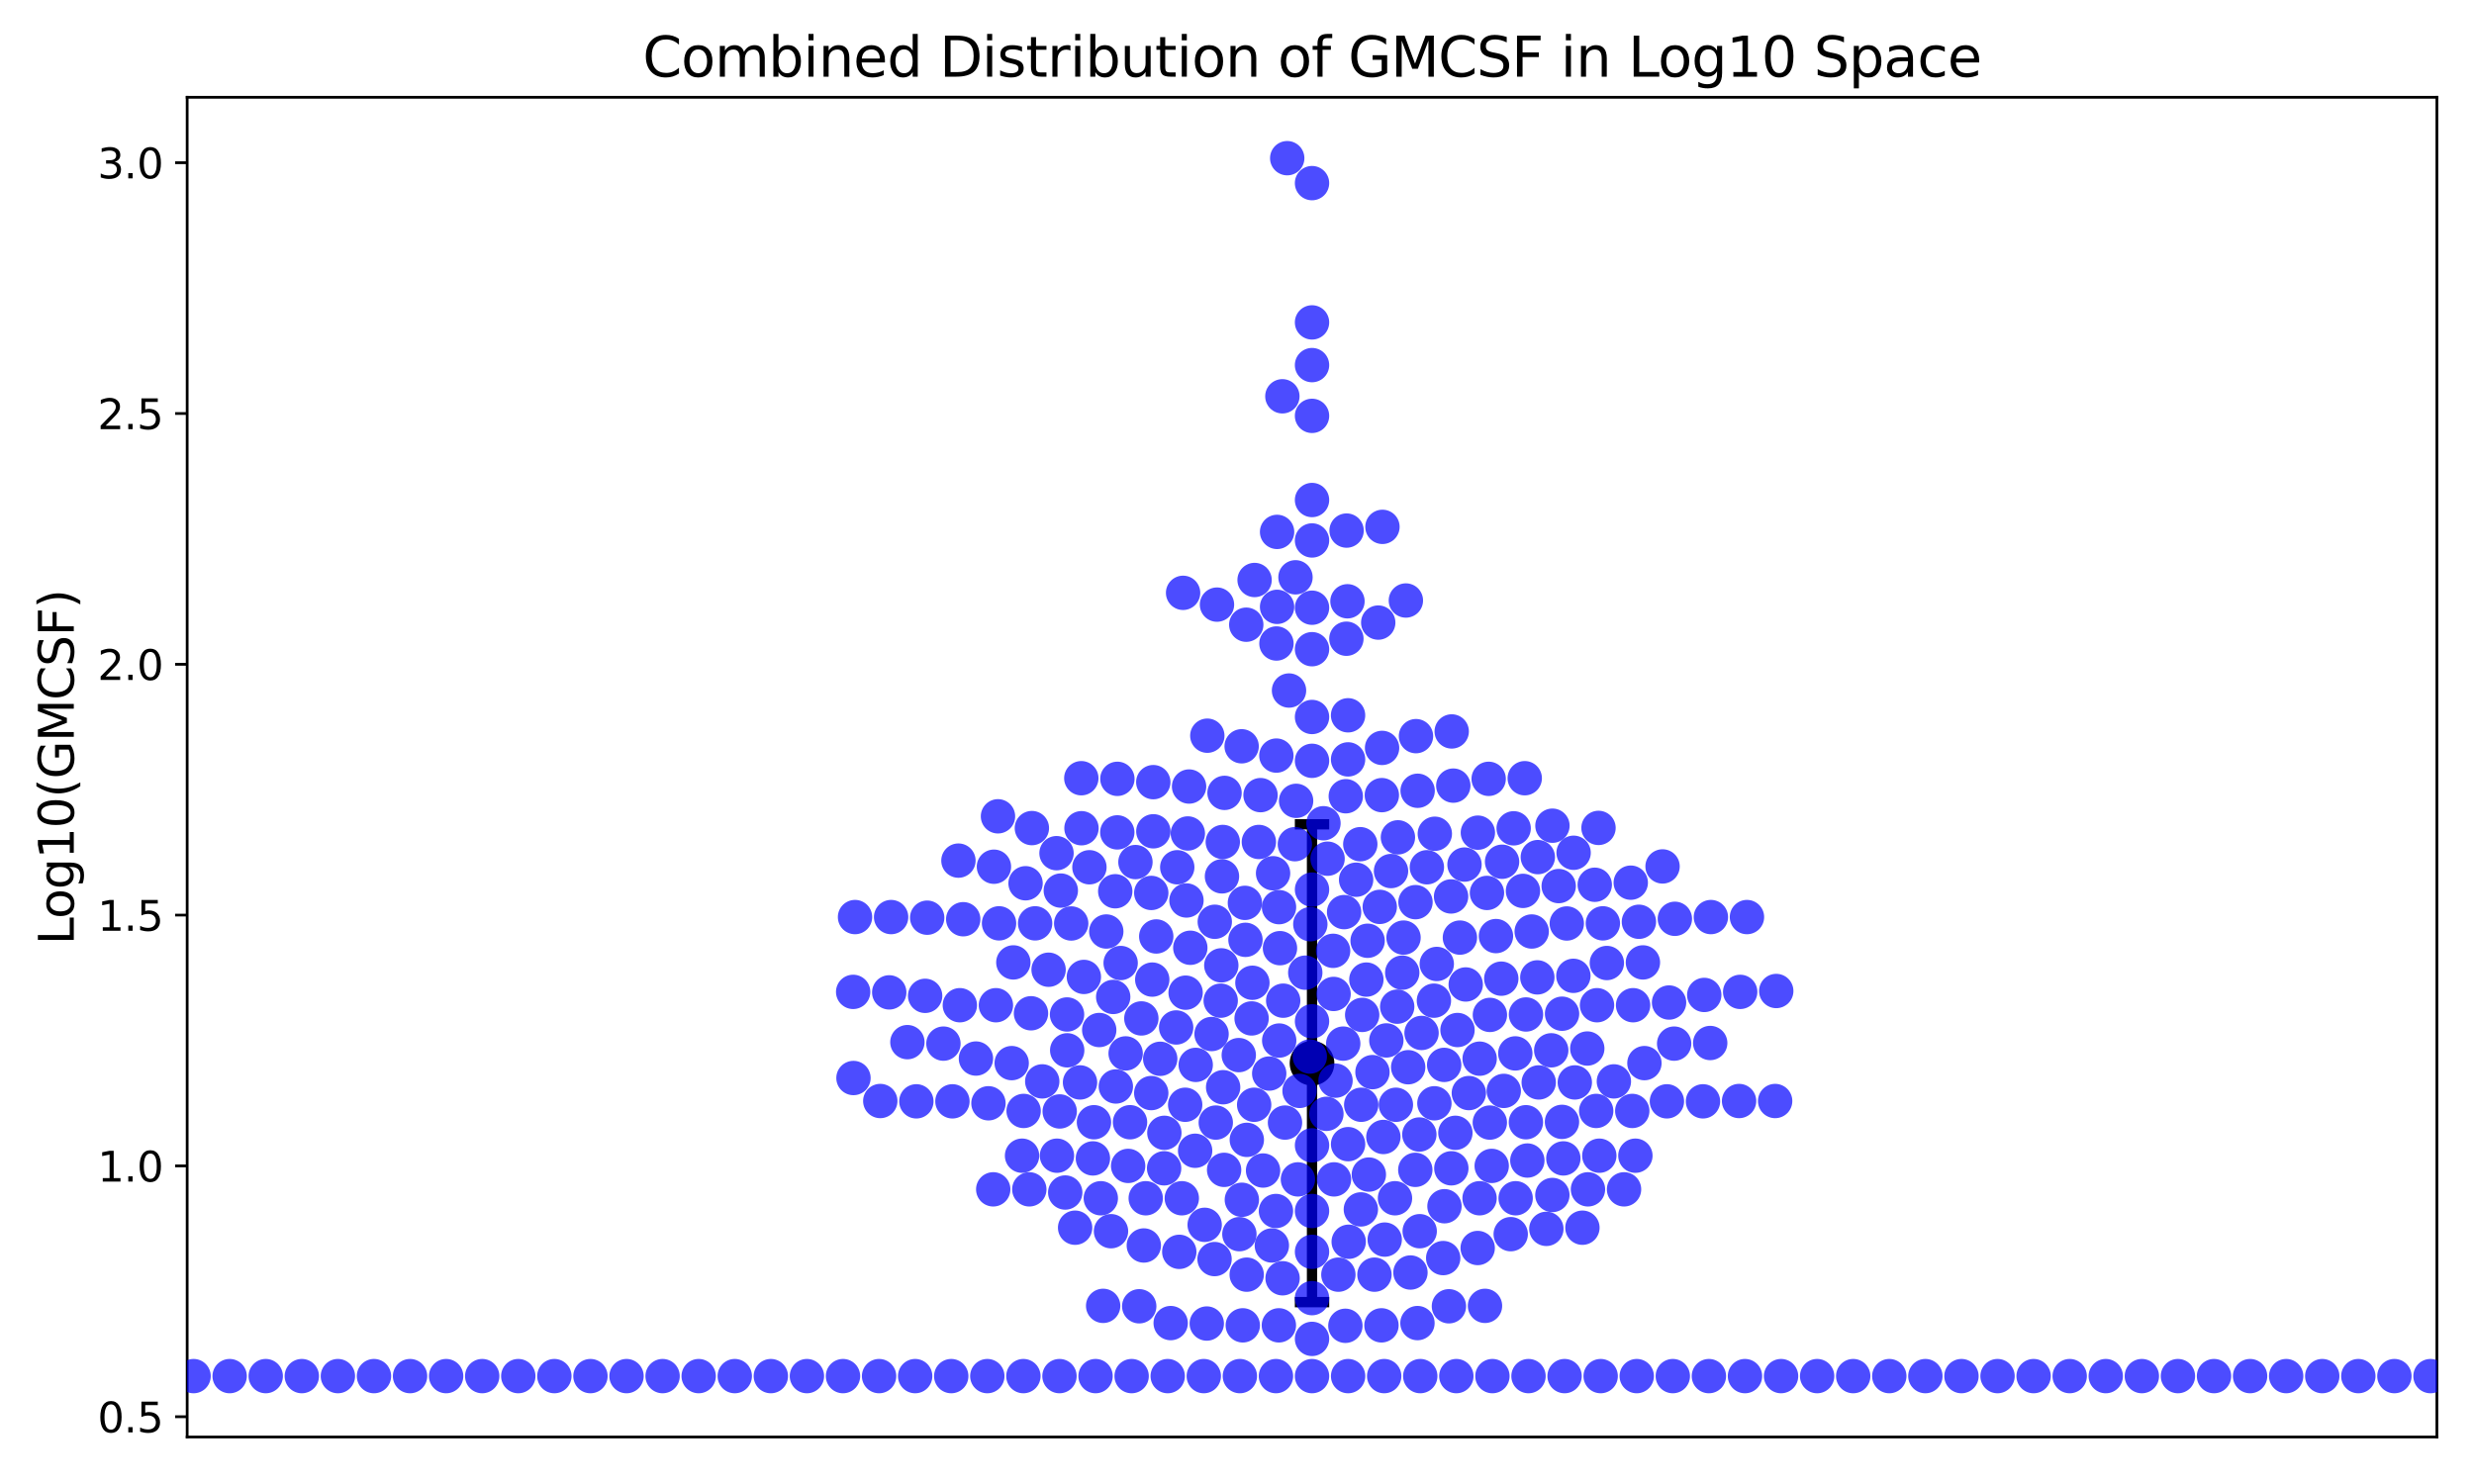 <?xml version="1.0" encoding="utf-8" standalone="no"?>
<!DOCTYPE svg PUBLIC "-//W3C//DTD SVG 1.1//EN"
  "http://www.w3.org/Graphics/SVG/1.1/DTD/svg11.dtd">
<svg xmlns:xlink="http://www.w3.org/1999/xlink" width="720pt" height="432pt" viewBox="0 0 720 432" xmlns="http://www.w3.org/2000/svg" version="1.1">
 <defs>
  <style type="text/css">*{stroke-linejoin: round; stroke-linecap: butt}</style>
 </defs>
 <g id="figure_1">
  <g id="patch_1">
   <path d="M 0 432 
L 720 432 
L 720 0 
L 0 0 
z
" style="fill: #ffffff"/>
  </g>
  <g id="axes_1">
   <g id="patch_2">
    <path d="M 54.47 418.321 
L 709.2 418.321 
L 709.2 28.32 
L 54.47 28.32 
z
" style="fill: #ffffff"/>
   </g>
   <g id="matplotlib.axis_1"/>
   <g id="matplotlib.axis_2">
    <g id="ytick_1">
     <g id="line2d_1">
      <defs>
       <path id="mbbafd72989" d="M 0 0 
L -3.5 0 
" style="stroke: #000000; stroke-width: 0.8"/>
      </defs>
      <g>
       <use xlink:href="#mbbafd72989" x="54.47" y="412.411" style="stroke: #000000; stroke-width: 0.8"/>
      </g>
     </g>
     <g id="text_1">
      <!-- 0.5 -->
      <g transform="translate(28.386 416.97) scale(0.12 -0.12)">
       <defs>
        <path id="DejaVuSans-30" d="M 2034 4250 
Q 1547 4250 1301 3770 
Q 1056 3291 1056 2328 
Q 1056 1369 1301 889 
Q 1547 409 2034 409 
Q 2525 409 2770 889 
Q 3016 1369 3016 2328 
Q 3016 3291 2770 3770 
Q 2525 4250 2034 4250 
z
M 2034 4750 
Q 2819 4750 3233 4129 
Q 3647 3509 3647 2328 
Q 3647 1150 3233 529 
Q 2819 -91 2034 -91 
Q 1250 -91 836 529 
Q 422 1150 422 2328 
Q 422 3509 836 4129 
Q 1250 4750 2034 4750 
z
" transform="scale(0.016)"/>
        <path id="DejaVuSans-2e" d="M 684 794 
L 1344 794 
L 1344 0 
L 684 0 
L 684 794 
z
" transform="scale(0.016)"/>
        <path id="DejaVuSans-35" d="M 691 4666 
L 3169 4666 
L 3169 4134 
L 1269 4134 
L 1269 2991 
Q 1406 3038 1543 3061 
Q 1681 3084 1819 3084 
Q 2600 3084 3056 2656 
Q 3513 2228 3513 1497 
Q 3513 744 3044 326 
Q 2575 -91 1722 -91 
Q 1428 -91 1123 -41 
Q 819 9 494 109 
L 494 744 
Q 775 591 1075 516 
Q 1375 441 1709 441 
Q 2250 441 2565 725 
Q 2881 1009 2881 1497 
Q 2881 1984 2565 2268 
Q 2250 2553 1709 2553 
Q 1456 2553 1204 2497 
Q 953 2441 691 2322 
L 691 4666 
z
" transform="scale(0.016)"/>
       </defs>
       <use xlink:href="#DejaVuSans-30"/>
       <use xlink:href="#DejaVuSans-2e" x="63.623"/>
       <use xlink:href="#DejaVuSans-35" x="95.41"/>
      </g>
     </g>
    </g>
    <g id="ytick_2">
     <g id="line2d_2">
      <g>
       <use xlink:href="#mbbafd72989" x="54.47" y="339.402" style="stroke: #000000; stroke-width: 0.8"/>
      </g>
     </g>
     <g id="text_2">
      <!-- 1.0 -->
      <g transform="translate(28.386 343.961) scale(0.12 -0.12)">
       <defs>
        <path id="DejaVuSans-31" d="M 794 531 
L 1825 531 
L 1825 4091 
L 703 3866 
L 703 4441 
L 1819 4666 
L 2450 4666 
L 2450 531 
L 3481 531 
L 3481 0 
L 794 0 
L 794 531 
z
" transform="scale(0.016)"/>
       </defs>
       <use xlink:href="#DejaVuSans-31"/>
       <use xlink:href="#DejaVuSans-2e" x="63.623"/>
       <use xlink:href="#DejaVuSans-30" x="95.41"/>
      </g>
     </g>
    </g>
    <g id="ytick_3">
     <g id="line2d_3">
      <g>
       <use xlink:href="#mbbafd72989" x="54.47" y="266.392" style="stroke: #000000; stroke-width: 0.8"/>
      </g>
     </g>
     <g id="text_3">
      <!-- 1.5 -->
      <g transform="translate(28.386 270.952) scale(0.12 -0.12)">
       <use xlink:href="#DejaVuSans-31"/>
       <use xlink:href="#DejaVuSans-2e" x="63.623"/>
       <use xlink:href="#DejaVuSans-35" x="95.41"/>
      </g>
     </g>
    </g>
    <g id="ytick_4">
     <g id="line2d_4">
      <g>
       <use xlink:href="#mbbafd72989" x="54.47" y="193.383" style="stroke: #000000; stroke-width: 0.8"/>
      </g>
     </g>
     <g id="text_4">
      <!-- 2.0 -->
      <g transform="translate(28.386 197.942) scale(0.12 -0.12)">
       <defs>
        <path id="DejaVuSans-32" d="M 1228 531 
L 3431 531 
L 3431 0 
L 469 0 
L 469 531 
Q 828 903 1448 1529 
Q 2069 2156 2228 2338 
Q 2531 2678 2651 2914 
Q 2772 3150 2772 3378 
Q 2772 3750 2511 3984 
Q 2250 4219 1831 4219 
Q 1534 4219 1204 4116 
Q 875 4013 500 3803 
L 500 4441 
Q 881 4594 1212 4672 
Q 1544 4750 1819 4750 
Q 2544 4750 2975 4387 
Q 3406 4025 3406 3419 
Q 3406 3131 3298 2873 
Q 3191 2616 2906 2266 
Q 2828 2175 2409 1742 
Q 1991 1309 1228 531 
z
" transform="scale(0.016)"/>
       </defs>
       <use xlink:href="#DejaVuSans-32"/>
       <use xlink:href="#DejaVuSans-2e" x="63.623"/>
       <use xlink:href="#DejaVuSans-30" x="95.41"/>
      </g>
     </g>
    </g>
    <g id="ytick_5">
     <g id="line2d_5">
      <g>
       <use xlink:href="#mbbafd72989" x="54.47" y="120.374" style="stroke: #000000; stroke-width: 0.8"/>
      </g>
     </g>
     <g id="text_5">
      <!-- 2.5 -->
      <g transform="translate(28.386 124.933) scale(0.12 -0.12)">
       <use xlink:href="#DejaVuSans-32"/>
       <use xlink:href="#DejaVuSans-2e" x="63.623"/>
       <use xlink:href="#DejaVuSans-35" x="95.41"/>
      </g>
     </g>
    </g>
    <g id="ytick_6">
     <g id="line2d_6">
      <g>
       <use xlink:href="#mbbafd72989" x="54.47" y="47.365" style="stroke: #000000; stroke-width: 0.8"/>
      </g>
     </g>
     <g id="text_6">
      <!-- 3.0 -->
      <g transform="translate(28.386 51.924) scale(0.12 -0.12)">
       <defs>
        <path id="DejaVuSans-33" d="M 2597 2516 
Q 3050 2419 3304 2112 
Q 3559 1806 3559 1356 
Q 3559 666 3084 287 
Q 2609 -91 1734 -91 
Q 1441 -91 1130 -33 
Q 819 25 488 141 
L 488 750 
Q 750 597 1062 519 
Q 1375 441 1716 441 
Q 2309 441 2620 675 
Q 2931 909 2931 1356 
Q 2931 1769 2642 2001 
Q 2353 2234 1838 2234 
L 1294 2234 
L 1294 2753 
L 1863 2753 
Q 2328 2753 2575 2939 
Q 2822 3125 2822 3475 
Q 2822 3834 2567 4026 
Q 2313 4219 1838 4219 
Q 1578 4219 1281 4162 
Q 984 4106 628 3988 
L 628 4550 
Q 988 4650 1302 4700 
Q 1616 4750 1894 4750 
Q 2613 4750 3031 4423 
Q 3450 4097 3450 3541 
Q 3450 3153 3228 2886 
Q 3006 2619 2597 2516 
z
" transform="scale(0.016)"/>
       </defs>
       <use xlink:href="#DejaVuSans-33"/>
       <use xlink:href="#DejaVuSans-2e" x="63.623"/>
       <use xlink:href="#DejaVuSans-30" x="95.41"/>
      </g>
     </g>
    </g>
    <g id="text_7">
     <!-- Log10(GMCSF) -->
     <g transform="translate(21.475 275.017) rotate(-90) scale(0.14 -0.14)">
      <defs>
       <path id="DejaVuSans-4c" d="M 628 4666 
L 1259 4666 
L 1259 531 
L 3531 531 
L 3531 0 
L 628 0 
L 628 4666 
z
" transform="scale(0.016)"/>
       <path id="DejaVuSans-6f" d="M 1959 3097 
Q 1497 3097 1228 2736 
Q 959 2375 959 1747 
Q 959 1119 1226 758 
Q 1494 397 1959 397 
Q 2419 397 2687 759 
Q 2956 1122 2956 1747 
Q 2956 2369 2687 2733 
Q 2419 3097 1959 3097 
z
M 1959 3584 
Q 2709 3584 3137 3096 
Q 3566 2609 3566 1747 
Q 3566 888 3137 398 
Q 2709 -91 1959 -91 
Q 1206 -91 779 398 
Q 353 888 353 1747 
Q 353 2609 779 3096 
Q 1206 3584 1959 3584 
z
" transform="scale(0.016)"/>
       <path id="DejaVuSans-67" d="M 2906 1791 
Q 2906 2416 2648 2759 
Q 2391 3103 1925 3103 
Q 1463 3103 1205 2759 
Q 947 2416 947 1791 
Q 947 1169 1205 825 
Q 1463 481 1925 481 
Q 2391 481 2648 825 
Q 2906 1169 2906 1791 
z
M 3481 434 
Q 3481 -459 3084 -895 
Q 2688 -1331 1869 -1331 
Q 1566 -1331 1297 -1286 
Q 1028 -1241 775 -1147 
L 775 -588 
Q 1028 -725 1275 -790 
Q 1522 -856 1778 -856 
Q 2344 -856 2625 -561 
Q 2906 -266 2906 331 
L 2906 616 
Q 2728 306 2450 153 
Q 2172 0 1784 0 
Q 1141 0 747 490 
Q 353 981 353 1791 
Q 353 2603 747 3093 
Q 1141 3584 1784 3584 
Q 2172 3584 2450 3431 
Q 2728 3278 2906 2969 
L 2906 3500 
L 3481 3500 
L 3481 434 
z
" transform="scale(0.016)"/>
       <path id="DejaVuSans-28" d="M 1984 4856 
Q 1566 4138 1362 3434 
Q 1159 2731 1159 2009 
Q 1159 1288 1364 580 
Q 1569 -128 1984 -844 
L 1484 -844 
Q 1016 -109 783 600 
Q 550 1309 550 2009 
Q 550 2706 781 3412 
Q 1013 4119 1484 4856 
L 1984 4856 
z
" transform="scale(0.016)"/>
       <path id="DejaVuSans-47" d="M 3809 666 
L 3809 1919 
L 2778 1919 
L 2778 2438 
L 4434 2438 
L 4434 434 
Q 4069 175 3628 42 
Q 3188 -91 2688 -91 
Q 1594 -91 976 548 
Q 359 1188 359 2328 
Q 359 3472 976 4111 
Q 1594 4750 2688 4750 
Q 3144 4750 3555 4637 
Q 3966 4525 4313 4306 
L 4313 3634 
Q 3963 3931 3569 4081 
Q 3175 4231 2741 4231 
Q 1884 4231 1454 3753 
Q 1025 3275 1025 2328 
Q 1025 1384 1454 906 
Q 1884 428 2741 428 
Q 3075 428 3337 486 
Q 3600 544 3809 666 
z
" transform="scale(0.016)"/>
       <path id="DejaVuSans-4d" d="M 628 4666 
L 1569 4666 
L 2759 1491 
L 3956 4666 
L 4897 4666 
L 4897 0 
L 4281 0 
L 4281 4097 
L 3078 897 
L 2444 897 
L 1241 4097 
L 1241 0 
L 628 0 
L 628 4666 
z
" transform="scale(0.016)"/>
       <path id="DejaVuSans-43" d="M 4122 4306 
L 4122 3641 
Q 3803 3938 3442 4084 
Q 3081 4231 2675 4231 
Q 1875 4231 1450 3742 
Q 1025 3253 1025 2328 
Q 1025 1406 1450 917 
Q 1875 428 2675 428 
Q 3081 428 3442 575 
Q 3803 722 4122 1019 
L 4122 359 
Q 3791 134 3420 21 
Q 3050 -91 2638 -91 
Q 1578 -91 968 557 
Q 359 1206 359 2328 
Q 359 3453 968 4101 
Q 1578 4750 2638 4750 
Q 3056 4750 3426 4639 
Q 3797 4528 4122 4306 
z
" transform="scale(0.016)"/>
       <path id="DejaVuSans-53" d="M 3425 4513 
L 3425 3897 
Q 3066 4069 2747 4153 
Q 2428 4238 2131 4238 
Q 1616 4238 1336 4038 
Q 1056 3838 1056 3469 
Q 1056 3159 1242 3001 
Q 1428 2844 1947 2747 
L 2328 2669 
Q 3034 2534 3370 2195 
Q 3706 1856 3706 1288 
Q 3706 609 3251 259 
Q 2797 -91 1919 -91 
Q 1588 -91 1214 -16 
Q 841 59 441 206 
L 441 856 
Q 825 641 1194 531 
Q 1563 422 1919 422 
Q 2459 422 2753 634 
Q 3047 847 3047 1241 
Q 3047 1584 2836 1778 
Q 2625 1972 2144 2069 
L 1759 2144 
Q 1053 2284 737 2584 
Q 422 2884 422 3419 
Q 422 4038 858 4394 
Q 1294 4750 2059 4750 
Q 2388 4750 2728 4690 
Q 3069 4631 3425 4513 
z
" transform="scale(0.016)"/>
       <path id="DejaVuSans-46" d="M 628 4666 
L 3309 4666 
L 3309 4134 
L 1259 4134 
L 1259 2759 
L 3109 2759 
L 3109 2228 
L 1259 2228 
L 1259 0 
L 628 0 
L 628 4666 
z
" transform="scale(0.016)"/>
       <path id="DejaVuSans-29" d="M 513 4856 
L 1013 4856 
Q 1481 4119 1714 3412 
Q 1947 2706 1947 2009 
Q 1947 1309 1714 600 
Q 1481 -109 1013 -844 
L 513 -844 
Q 928 -128 1133 580 
Q 1338 1288 1338 2009 
Q 1338 2731 1133 3434 
Q 928 4138 513 4856 
z
" transform="scale(0.016)"/>
      </defs>
      <use xlink:href="#DejaVuSans-4c"/>
      <use xlink:href="#DejaVuSans-6f" x="53.963"/>
      <use xlink:href="#DejaVuSans-67" x="115.145"/>
      <use xlink:href="#DejaVuSans-31" x="178.621"/>
      <use xlink:href="#DejaVuSans-30" x="242.244"/>
      <use xlink:href="#DejaVuSans-28" x="305.867"/>
      <use xlink:href="#DejaVuSans-47" x="344.881"/>
      <use xlink:href="#DejaVuSans-4d" x="422.371"/>
      <use xlink:href="#DejaVuSans-43" x="508.65"/>
      <use xlink:href="#DejaVuSans-53" x="578.475"/>
      <use xlink:href="#DejaVuSans-46" x="641.951"/>
      <use xlink:href="#DejaVuSans-29" x="699.471"/>
     </g>
    </g>
   </g>
   <g id="LineCollection_1">
    <path d="M 381.835 379.056 
L 381.835 239.962 
" clip-path="url(#p116fc14a2e)" style="fill: none; stroke: #000000; stroke-width: 3"/>
   </g>
   <g id="line2d_7">
    <defs>
     <path id="m5373633646" d="M 5 0 
L -5 -0 
" style="stroke: #000000; stroke-width: 3"/>
    </defs>
    <g clip-path="url(#p116fc14a2e)">
     <use xlink:href="#m5373633646" x="381.835" y="379.056" style="stroke: #000000; stroke-width: 3"/>
    </g>
   </g>
   <g id="line2d_8">
    <g clip-path="url(#p116fc14a2e)">
     <use xlink:href="#m5373633646" x="381.835" y="239.962" style="stroke: #000000; stroke-width: 3"/>
    </g>
   </g>
   <g id="line2d_9">
    <defs>
     <path id="m98a19c72f2" d="M 0 6 
C 1.591 6 3.117 5.368 4.243 4.243 
C 5.368 3.117 6 1.591 6 0 
C 6 -1.591 5.368 -3.117 4.243 -4.243 
C 3.117 -5.368 1.591 -6 0 -6 
C -1.591 -6 -3.117 -5.368 -4.243 -4.243 
C -5.368 -3.117 -6 -1.591 -6 0 
C -6 1.591 -5.368 3.117 -4.243 4.243 
C -3.117 5.368 -1.591 6 0 6 
z
" style="stroke: #000000"/>
    </defs>
    <g clip-path="url(#p116fc14a2e)">
     <use xlink:href="#m98a19c72f2" x="381.835" y="309.509" style="stroke: #000000"/>
    </g>
   </g>
   <g id="patch_3">
    <path d="M 54.47 418.321 
L 54.47 28.32 
" style="fill: none; stroke: #000000; stroke-width: 0.8; stroke-linejoin: miter; stroke-linecap: square"/>
   </g>
   <g id="patch_4">
    <path d="M 709.2 418.321 
L 709.2 28.32 
" style="fill: none; stroke: #000000; stroke-width: 0.8; stroke-linejoin: miter; stroke-linecap: square"/>
   </g>
   <g id="patch_5">
    <path d="M 54.47 418.321 
L 709.2 418.321 
" style="fill: none; stroke: #000000; stroke-width: 0.8; stroke-linejoin: miter; stroke-linecap: square"/>
   </g>
   <g id="patch_6">
    <path d="M 54.47 28.32 
L 709.2 28.32 
" style="fill: none; stroke: #000000; stroke-width: 0.8; stroke-linejoin: miter; stroke-linecap: square"/>
   </g>
   <g id="PathCollection_1">
    <defs>
     <path id="m24a6bd1f43" d="M 0 5 
C 1.326 5 2.598 4.473 3.536 3.536 
C 4.473 2.598 5 1.326 5 0 
C 5 -1.326 4.473 -2.598 3.536 -3.536 
C 2.598 -4.473 1.326 -5 0 -5 
C -1.326 -5 -2.598 -4.473 -3.536 -3.536 
C -4.473 -2.598 -5 -1.326 -5 0 
C -5 1.326 -4.473 2.598 -3.536 3.536 
C -2.598 4.473 -1.326 5 0 5 
z
"/>
    </defs>
    <g clip-path="url(#p116fc14a2e)">
     <use xlink:href="#m24a6bd1f43" x="400.002" y="371.06" style="fill: #0000ff; fill-opacity: 0.7"/>
     <use xlink:href="#m24a6bd1f43" x="330.443" y="250.953" style="fill: #0000ff; fill-opacity: 0.7"/>
     <use xlink:href="#m24a6bd1f43" x="351.361" y="214.163" style="fill: #0000ff; fill-opacity: 0.7"/>
     <use xlink:href="#m24a6bd1f43" x="3.835" y="400.594" style="fill: #0000ff; fill-opacity: 0.7"/>
     <use xlink:href="#m24a6bd1f43" x="337.654" y="308.224" style="fill: #0000ff; fill-opacity: 0.7"/>
     <use xlink:href="#m24a6bd1f43" x="728.335" y="400.594" style="fill: #0000ff; fill-opacity: 0.7"/>
     <use xlink:href="#m24a6bd1f43" x="45.835" y="400.594" style="fill: #0000ff; fill-opacity: 0.7"/>
     <use xlink:href="#m24a6bd1f43" x="14.335" y="400.594" style="fill: #0000ff; fill-opacity: 0.7"/>
     <use xlink:href="#m24a6bd1f43" x="453.624" y="257.943" style="fill: #0000ff; fill-opacity: 0.7"/>
     <use xlink:href="#m24a6bd1f43" x="389.502" y="371.06" style="fill: #0000ff; fill-opacity: 0.7"/>
     <use xlink:href="#m24a6bd1f43" x="388.671" y="314.583" style="fill: #0000ff; fill-opacity: 0.7"/>
     <use xlink:href="#m24a6bd1f43" x="391.542" y="385.946" style="fill: #0000ff; fill-opacity: 0.7"/>
     <use xlink:href="#m24a6bd1f43" x="56.335" y="400.594" style="fill: #0000ff; fill-opacity: 0.7"/>
     <use xlink:href="#m24a6bd1f43" x="422.301" y="260.962" style="fill: #0000ff; fill-opacity: 0.7"/>
     <use xlink:href="#m24a6bd1f43" x="396.149" y="321.604" style="fill: #0000ff; fill-opacity: 0.7"/>
     <use xlink:href="#m24a6bd1f43" x="686.335" y="400.594" style="fill: #0000ff; fill-opacity: 0.7"/>
     <use xlink:href="#m24a6bd1f43" x="77.335" y="400.594" style="fill: #0000ff; fill-opacity: 0.7"/>
     <use xlink:href="#m24a6bd1f43" x="675.835" y="400.594" style="fill: #0000ff; fill-opacity: 0.7"/>
     <use xlink:href="#m24a6bd1f43" x="289.263" y="252.304" style="fill: #0000ff; fill-opacity: 0.7"/>
     <use xlink:href="#m24a6bd1f43" x="377.022" y="168.057" style="fill: #0000ff; fill-opacity: 0.7"/>
     <use xlink:href="#m24a6bd1f43" x="66.835" y="400.594" style="fill: #0000ff; fill-opacity: 0.7"/>
     <use xlink:href="#m24a6bd1f43" x="323.333" y="358.41" style="fill: #0000ff; fill-opacity: 0.7"/>
     <use xlink:href="#m24a6bd1f43" x="444.497" y="337.836" style="fill: #0000ff; fill-opacity: 0.7"/>
     <use xlink:href="#m24a6bd1f43" x="418.138" y="280.614" style="fill: #0000ff; fill-opacity: 0.7"/>
     <use xlink:href="#m24a6bd1f43" x="364.992" y="321.604" style="fill: #0000ff; fill-opacity: 0.7"/>
     <use xlink:href="#m24a6bd1f43" x="381.835" y="176.907" style="fill: #0000ff; fill-opacity: 0.7"/>
     <use xlink:href="#m24a6bd1f43" x="665.335" y="400.594" style="fill: #0000ff; fill-opacity: 0.7"/>
     <use xlink:href="#m24a6bd1f43" x="644.335" y="400.594" style="fill: #0000ff; fill-opacity: 0.7"/>
     <use xlink:href="#m24a6bd1f43" x="362.824" y="371.06" style="fill: #0000ff; fill-opacity: 0.7"/>
     <use xlink:href="#m24a6bd1f43" x="485.74" y="291.84" style="fill: #0000ff; fill-opacity: 0.7"/>
     <use xlink:href="#m24a6bd1f43" x="307.474" y="248.366" style="fill: #0000ff; fill-opacity: 0.7"/>
     <use xlink:href="#m24a6bd1f43" x="487.428" y="267.47" style="fill: #0000ff; fill-opacity: 0.7"/>
     <use xlink:href="#m24a6bd1f43" x="461.938" y="305.232" style="fill: #0000ff; fill-opacity: 0.7"/>
     <use xlink:href="#m24a6bd1f43" x="406.244" y="321.604" style="fill: #0000ff; fill-opacity: 0.7"/>
     <use xlink:href="#m24a6bd1f43" x="413.17" y="358.41" style="fill: #0000ff; fill-opacity: 0.7"/>
     <use xlink:href="#m24a6bd1f43" x="371.666" y="154.839" style="fill: #0000ff; fill-opacity: 0.7"/>
     <use xlink:href="#m24a6bd1f43" x="325.161" y="242.311" style="fill: #0000ff; fill-opacity: 0.7"/>
     <use xlink:href="#m24a6bd1f43" x="344.918" y="321.604" style="fill: #0000ff; fill-opacity: 0.7"/>
     <use xlink:href="#m24a6bd1f43" x="381.835" y="221.477" style="fill: #0000ff; fill-opacity: 0.7"/>
     <use xlink:href="#m24a6bd1f43" x="376.843" y="245.749" style="fill: #0000ff; fill-opacity: 0.7"/>
     <use xlink:href="#m24a6bd1f43" x="433.243" y="226.725" style="fill: #0000ff; fill-opacity: 0.7"/>
     <use xlink:href="#m24a6bd1f43" x="326.139" y="280.338" style="fill: #0000ff; fill-opacity: 0.7"/>
     <use xlink:href="#m24a6bd1f43" x="443.227" y="259.345" style="fill: #0000ff; fill-opacity: 0.7"/>
     <use xlink:href="#m24a6bd1f43" x="395.88" y="245.749" style="fill: #0000ff; fill-opacity: 0.7"/>
     <use xlink:href="#m24a6bd1f43" x="297.903" y="323.401" style="fill: #0000ff; fill-opacity: 0.7"/>
     <use xlink:href="#m24a6bd1f43" x="439.658" y="359.272" style="fill: #0000ff; fill-opacity: 0.7"/>
     <use xlink:href="#m24a6bd1f43" x="360.516" y="307.147" style="fill: #0000ff; fill-opacity: 0.7"/>
     <use xlink:href="#m24a6bd1f43" x="412.519" y="385.158" style="fill: #0000ff; fill-opacity: 0.7"/>
     <use xlink:href="#m24a6bd1f43" x="467.635" y="280.338" style="fill: #0000ff; fill-opacity: 0.7"/>
     <use xlink:href="#m24a6bd1f43" x="633.835" y="400.594" style="fill: #0000ff; fill-opacity: 0.7"/>
     <use xlink:href="#m24a6bd1f43" x="255.835" y="400.594" style="fill: #0000ff; fill-opacity: 0.7"/>
     <use xlink:href="#m24a6bd1f43" x="328.315" y="339.402" style="fill: #0000ff; fill-opacity: 0.7"/>
     <use xlink:href="#m24a6bd1f43" x="266.335" y="400.594" style="fill: #0000ff; fill-opacity: 0.7"/>
     <use xlink:href="#m24a6bd1f43" x="486.835" y="400.594" style="fill: #0000ff; fill-opacity: 0.7"/>
     <use xlink:href="#m24a6bd1f43" x="336.497" y="272.609" style="fill: #0000ff; fill-opacity: 0.7"/>
     <use xlink:href="#m24a6bd1f43" x="381.835" y="145.559" style="fill: #0000ff; fill-opacity: 0.7"/>
     <use xlink:href="#m24a6bd1f43" x="355.964" y="316.498" style="fill: #0000ff; fill-opacity: 0.7"/>
     <use xlink:href="#m24a6bd1f43" x="457.963" y="248.245" style="fill: #0000ff; fill-opacity: 0.7"/>
     <use xlink:href="#m24a6bd1f43" x="465.835" y="400.594" style="fill: #0000ff; fill-opacity: 0.7"/>
     <use xlink:href="#m24a6bd1f43" x="434.126" y="339.402" style="fill: #0000ff; fill-opacity: 0.7"/>
     <use xlink:href="#m24a6bd1f43" x="297.835" y="400.594" style="fill: #0000ff; fill-opacity: 0.7"/>
     <use xlink:href="#m24a6bd1f43" x="340.701" y="385.158" style="fill: #0000ff; fill-opacity: 0.7"/>
     <use xlink:href="#m24a6bd1f43" x="325.187" y="226.725" style="fill: #0000ff; fill-opacity: 0.7"/>
     <use xlink:href="#m24a6bd1f43" x="465.208" y="241.007" style="fill: #0000ff; fill-opacity: 0.7"/>
     <use xlink:href="#m24a6bd1f43" x="447.404" y="284.521" style="fill: #0000ff; fill-opacity: 0.7"/>
     <use xlink:href="#m24a6bd1f43" x="444.835" y="400.594" style="fill: #0000ff; fill-opacity: 0.7"/>
     <use xlink:href="#m24a6bd1f43" x="404.824" y="253.569" style="fill: #0000ff; fill-opacity: 0.7"/>
     <use xlink:href="#m24a6bd1f43" x="381.835" y="377.892" style="fill: #0000ff; fill-opacity: 0.7"/>
     <use xlink:href="#m24a6bd1f43" x="360.695" y="359.272" style="fill: #0000ff; fill-opacity: 0.7"/>
     <use xlink:href="#m24a6bd1f43" x="464.533" y="323.401" style="fill: #0000ff; fill-opacity: 0.7"/>
     <use xlink:href="#m24a6bd1f43" x="402.33" y="153.372" style="fill: #0000ff; fill-opacity: 0.7"/>
     <use xlink:href="#m24a6bd1f43" x="345.045" y="288.971" style="fill: #0000ff; fill-opacity: 0.7"/>
     <use xlink:href="#m24a6bd1f43" x="329.335" y="400.594" style="fill: #0000ff; fill-opacity: 0.7"/>
     <use xlink:href="#m24a6bd1f43" x="381.34" y="269.039" style="fill: #0000ff; fill-opacity: 0.7"/>
     <use xlink:href="#m24a6bd1f43" x="402.597" y="330.981" style="fill: #0000ff; fill-opacity: 0.7"/>
     <use xlink:href="#m24a6bd1f43" x="339.835" y="400.594" style="fill: #0000ff; fill-opacity: 0.7"/>
     <use xlink:href="#m24a6bd1f43" x="413.335" y="400.594" style="fill: #0000ff; fill-opacity: 0.7"/>
     <use xlink:href="#m24a6bd1f43" x="437.143" y="250.859" style="fill: #0000ff; fill-opacity: 0.7"/>
     <use xlink:href="#m24a6bd1f43" x="300.045" y="294.972" style="fill: #0000ff; fill-opacity: 0.7"/>
     <use xlink:href="#m24a6bd1f43" x="451.802" y="240.365" style="fill: #0000ff; fill-opacity: 0.7"/>
     <use xlink:href="#m24a6bd1f43" x="472.639" y="346.224" style="fill: #0000ff; fill-opacity: 0.7"/>
     <use xlink:href="#m24a6bd1f43" x="381.835" y="106.285" style="fill: #0000ff; fill-opacity: 0.7"/>
     <use xlink:href="#m24a6bd1f43" x="402.835" y="400.594" style="fill: #0000ff; fill-opacity: 0.7"/>
     <use xlink:href="#m24a6bd1f43" x="426.208" y="251.68" style="fill: #0000ff; fill-opacity: 0.7"/>
     <use xlink:href="#m24a6bd1f43" x="299.556" y="346.224" style="fill: #0000ff; fill-opacity: 0.7"/>
     <use xlink:href="#m24a6bd1f43" x="269.238" y="289.894" style="fill: #0000ff; fill-opacity: 0.7"/>
     <use xlink:href="#m24a6bd1f43" x="462.139" y="346.224" style="fill: #0000ff; fill-opacity: 0.7"/>
     <use xlink:href="#m24a6bd1f43" x="356.372" y="230.813" style="fill: #0000ff; fill-opacity: 0.7"/>
     <use xlink:href="#m24a6bd1f43" x="360.835" y="400.594" style="fill: #0000ff; fill-opacity: 0.7"/>
     <use xlink:href="#m24a6bd1f43" x="307.601" y="336.428" style="fill: #0000ff; fill-opacity: 0.7"/>
     <use xlink:href="#m24a6bd1f43" x="465.444" y="336.428" style="fill: #0000ff; fill-opacity: 0.7"/>
     <use xlink:href="#m24a6bd1f43" x="371.335" y="400.594" style="fill: #0000ff; fill-opacity: 0.7"/>
     <use xlink:href="#m24a6bd1f43" x="497.335" y="400.594" style="fill: #0000ff; fill-opacity: 0.7"/>
     <use xlink:href="#m24a6bd1f43" x="297.444" y="336.428" style="fill: #0000ff; fill-opacity: 0.7"/>
     <use xlink:href="#m24a6bd1f43" x="372.186" y="385.814" style="fill: #0000ff; fill-opacity: 0.7"/>
     <use xlink:href="#m24a6bd1f43" x="365.118" y="168.84" style="fill: #0000ff; fill-opacity: 0.7"/>
     <use xlink:href="#m24a6bd1f43" x="475.944" y="336.428" style="fill: #0000ff; fill-opacity: 0.7"/>
     <use xlink:href="#m24a6bd1f43" x="391.835" y="185.937" style="fill: #0000ff; fill-opacity: 0.7"/>
     <use xlink:href="#m24a6bd1f43" x="623.335" y="400.594" style="fill: #0000ff; fill-opacity: 0.7"/>
     <use xlink:href="#m24a6bd1f43" x="392.15" y="175.037" style="fill: #0000ff; fill-opacity: 0.7"/>
     <use xlink:href="#m24a6bd1f43" x="140.335" y="400.594" style="fill: #0000ff; fill-opacity: 0.7"/>
     <use xlink:href="#m24a6bd1f43" x="391.658" y="231.793" style="fill: #0000ff; fill-opacity: 0.7"/>
     <use xlink:href="#m24a6bd1f43" x="324.741" y="316.278" style="fill: #0000ff; fill-opacity: 0.7"/>
     <use xlink:href="#m24a6bd1f43" x="361.686" y="385.814" style="fill: #0000ff; fill-opacity: 0.7"/>
     <use xlink:href="#m24a6bd1f43" x="289.056" y="346.224" style="fill: #0000ff; fill-opacity: 0.7"/>
     <use xlink:href="#m24a6bd1f43" x="417.571" y="242.71" style="fill: #0000ff; fill-opacity: 0.7"/>
     <use xlink:href="#m24a6bd1f43" x="381.835" y="258.969" style="fill: #0000ff; fill-opacity: 0.7"/>
     <use xlink:href="#m24a6bd1f43" x="312.888" y="357.392" style="fill: #0000ff; fill-opacity: 0.7"/>
     <use xlink:href="#m24a6bd1f43" x="150.835" y="400.594" style="fill: #0000ff; fill-opacity: 0.7"/>
     <use xlink:href="#m24a6bd1f43" x="345.294" y="262.133" style="fill: #0000ff; fill-opacity: 0.7"/>
     <use xlink:href="#m24a6bd1f43" x="602.335" y="400.594" style="fill: #0000ff; fill-opacity: 0.7"/>
     <use xlink:href="#m24a6bd1f43" x="161.335" y="400.594" style="fill: #0000ff; fill-opacity: 0.7"/>
     <use xlink:href="#m24a6bd1f43" x="264.075" y="303.372" style="fill: #0000ff; fill-opacity: 0.7"/>
     <use xlink:href="#m24a6bd1f43" x="402.041" y="385.814" style="fill: #0000ff; fill-opacity: 0.7"/>
     <use xlink:href="#m24a6bd1f43" x="410.481" y="370.436" style="fill: #0000ff; fill-opacity: 0.7"/>
     <use xlink:href="#m24a6bd1f43" x="460.526" y="357.392" style="fill: #0000ff; fill-opacity: 0.7"/>
     <use xlink:href="#m24a6bd1f43" x="591.835" y="400.594" style="fill: #0000ff; fill-opacity: 0.7"/>
     <use xlink:href="#m24a6bd1f43" x="171.835" y="400.594" style="fill: #0000ff; fill-opacity: 0.7"/>
     <use xlink:href="#m24a6bd1f43" x="403.461" y="302.871" style="fill: #0000ff; fill-opacity: 0.7"/>
     <use xlink:href="#m24a6bd1f43" x="182.335" y="400.594" style="fill: #0000ff; fill-opacity: 0.7"/>
     <use xlink:href="#m24a6bd1f43" x="436.912" y="284.896" style="fill: #0000ff; fill-opacity: 0.7"/>
     <use xlink:href="#m24a6bd1f43" x="398.012" y="273.86" style="fill: #0000ff; fill-opacity: 0.7"/>
     <use xlink:href="#m24a6bd1f43" x="560.335" y="400.594" style="fill: #0000ff; fill-opacity: 0.7"/>
     <use xlink:href="#m24a6bd1f43" x="203.335" y="400.594" style="fill: #0000ff; fill-opacity: 0.7"/>
     <use xlink:href="#m24a6bd1f43" x="422.949" y="228.697" style="fill: #0000ff; fill-opacity: 0.7"/>
     <use xlink:href="#m24a6bd1f43" x="398.373" y="341.924" style="fill: #0000ff; fill-opacity: 0.7"/>
     <use xlink:href="#m24a6bd1f43" x="549.835" y="400.594" style="fill: #0000ff; fill-opacity: 0.7"/>
     <use xlink:href="#m24a6bd1f43" x="213.835" y="400.594" style="fill: #0000ff; fill-opacity: 0.7"/>
     <use xlink:href="#m24a6bd1f43" x="248.385" y="313.816" style="fill: #0000ff; fill-opacity: 0.7"/>
     <use xlink:href="#m24a6bd1f43" x="224.335" y="400.594" style="fill: #0000ff; fill-opacity: 0.7"/>
     <use xlink:href="#m24a6bd1f43" x="765.973" y="392.481" style="fill: #0000ff; fill-opacity: 0.7"/>
     <use xlink:href="#m24a6bd1f43" x="402.988" y="360.853" style="fill: #0000ff; fill-opacity: 0.7"/>
     <use xlink:href="#m24a6bd1f43" x="373.266" y="372.113" style="fill: #0000ff; fill-opacity: 0.7"/>
     <use xlink:href="#m24a6bd1f43" x="528.835" y="400.594" style="fill: #0000ff; fill-opacity: 0.7"/>
     <use xlink:href="#m24a6bd1f43" x="284.024" y="308.147" style="fill: #0000ff; fill-opacity: 0.7"/>
     <use xlink:href="#m24a6bd1f43" x="234.835" y="400.594" style="fill: #0000ff; fill-opacity: 0.7"/>
     <use xlink:href="#m24a6bd1f43" x="475.033" y="323.401" style="fill: #0000ff; fill-opacity: 0.7"/>
     <use xlink:href="#m24a6bd1f43" x="457.894" y="284.069" style="fill: #0000ff; fill-opacity: 0.7"/>
     <use xlink:href="#m24a6bd1f43" x="372.507" y="276.017" style="fill: #0000ff; fill-opacity: 0.7"/>
     <use xlink:href="#m24a6bd1f43" x="274.565" y="303.805" style="fill: #0000ff; fill-opacity: 0.7"/>
     <use xlink:href="#m24a6bd1f43" x="352.599" y="301.01" style="fill: #0000ff; fill-opacity: 0.7"/>
     <use xlink:href="#m24a6bd1f43" x="487.219" y="303.805" style="fill: #0000ff; fill-opacity: 0.7"/>
     <use xlink:href="#m24a6bd1f43" x="518.335" y="400.594" style="fill: #0000ff; fill-opacity: 0.7"/>
     <use xlink:href="#m24a6bd1f43" x="455.978" y="268.831" style="fill: #0000ff; fill-opacity: 0.7"/>
     <use xlink:href="#m24a6bd1f43" x="516.935" y="288.486" style="fill: #0000ff; fill-opacity: 0.7"/>
     <use xlink:href="#m24a6bd1f43" x="539.335" y="400.594" style="fill: #0000ff; fill-opacity: 0.7"/>
     <use xlink:href="#m24a6bd1f43" x="269.834" y="267.144" style="fill: #0000ff; fill-opacity: 0.7"/>
     <use xlink:href="#m24a6bd1f43" x="192.835" y="400.594" style="fill: #0000ff; fill-opacity: 0.7"/>
     <use xlink:href="#m24a6bd1f43" x="570.835" y="400.594" style="fill: #0000ff; fill-opacity: 0.7"/>
     <use xlink:href="#m24a6bd1f43" x="391.169" y="265.522" style="fill: #0000ff; fill-opacity: 0.7"/>
     <use xlink:href="#m24a6bd1f43" x="581.335" y="400.594" style="fill: #0000ff; fill-opacity: 0.7"/>
     <use xlink:href="#m24a6bd1f43" x="392.509" y="361.479" style="fill: #0000ff; fill-opacity: 0.7"/>
     <use xlink:href="#m24a6bd1f43" x="311.748" y="268.831" style="fill: #0000ff; fill-opacity: 0.7"/>
     <use xlink:href="#m24a6bd1f43" x="612.835" y="400.594" style="fill: #0000ff; fill-opacity: 0.7"/>
     <use xlink:href="#m24a6bd1f43" x="390.916" y="303.805" style="fill: #0000ff; fill-opacity: 0.7"/>
     <use xlink:href="#m24a6bd1f43" x="422.379" y="340.103" style="fill: #0000ff; fill-opacity: 0.7"/>
     <use xlink:href="#m24a6bd1f43" x="129.835" y="400.594" style="fill: #0000ff; fill-opacity: 0.7"/>
     <use xlink:href="#m24a6bd1f43" x="507.835" y="400.594" style="fill: #0000ff; fill-opacity: 0.7"/>
     <use xlink:href="#m24a6bd1f43" x="381.835" y="93.854" style="fill: #0000ff; fill-opacity: 0.7"/>
     <use xlink:href="#m24a6bd1f43" x="386.021" y="324.244" style="fill: #0000ff; fill-opacity: 0.7"/>
     <use xlink:href="#m24a6bd1f43" x="381.835" y="208.718" style="fill: #0000ff; fill-opacity: 0.7"/>
     <use xlink:href="#m24a6bd1f43" x="392.335" y="400.594" style="fill: #0000ff; fill-opacity: 0.7"/>
     <use xlink:href="#m24a6bd1f43" x="289.839" y="292.624" style="fill: #0000ff; fill-opacity: 0.7"/>
     <use xlink:href="#m24a6bd1f43" x="440.995" y="306.653" style="fill: #0000ff; fill-opacity: 0.7"/>
     <use xlink:href="#m24a6bd1f43" x="332.884" y="362.566" style="fill: #0000ff; fill-opacity: 0.7"/>
     <use xlink:href="#m24a6bd1f43" x="-1" y="391.459" style="fill: #0000ff; fill-opacity: 0.7"/>
     <use xlink:href="#m24a6bd1f43" x="-1" y="390.013" style="fill: #0000ff; fill-opacity: 0.7"/>
     <use xlink:href="#m24a6bd1f43" x="464.772" y="292.624" style="fill: #0000ff; fill-opacity: 0.7"/>
     <use xlink:href="#m24a6bd1f43" x="391.892" y="154.454" style="fill: #0000ff; fill-opacity: 0.7"/>
     <use xlink:href="#m24a6bd1f43" x="350.335" y="400.594" style="fill: #0000ff; fill-opacity: 0.7"/>
     <use xlink:href="#m24a6bd1f43" x="392.326" y="221.063" style="fill: #0000ff; fill-opacity: 0.7"/>
     <use xlink:href="#m24a6bd1f43" x="346.412" y="275.9" style="fill: #0000ff; fill-opacity: 0.7"/>
     <use xlink:href="#m24a6bd1f43" x="426.562" y="286.583" style="fill: #0000ff; fill-opacity: 0.7"/>
     <use xlink:href="#m24a6bd1f43" x="371.665" y="176.658" style="fill: #0000ff; fill-opacity: 0.7"/>
     <use xlink:href="#m24a6bd1f43" x="430.101" y="242.393" style="fill: #0000ff; fill-opacity: 0.7"/>
     <use xlink:href="#m24a6bd1f43" x="321.958" y="271.166" style="fill: #0000ff; fill-opacity: 0.7"/>
     <use xlink:href="#m24a6bd1f43" x="381.835" y="400.594" style="fill: #0000ff; fill-opacity: 0.7"/>
     <use xlink:href="#m24a6bd1f43" x="411.947" y="262.622" style="fill: #0000ff; fill-opacity: 0.7"/>
     <use xlink:href="#m24a6bd1f43" x="308.335" y="400.594" style="fill: #0000ff; fill-opacity: 0.7"/>
     <use xlink:href="#m24a6bd1f43" x="287.335" y="400.594" style="fill: #0000ff; fill-opacity: 0.7"/>
     <use xlink:href="#m24a6bd1f43" x="476.335" y="400.594" style="fill: #0000ff; fill-opacity: 0.7"/>
     <use xlink:href="#m24a6bd1f43" x="361.35" y="217.246" style="fill: #0000ff; fill-opacity: 0.7"/>
     <use xlink:href="#m24a6bd1f43" x="445.768" y="271.166" style="fill: #0000ff; fill-opacity: 0.7"/>
     <use xlink:href="#m24a6bd1f43" x="279.339" y="292.624" style="fill: #0000ff; fill-opacity: 0.7"/>
     <use xlink:href="#m24a6bd1f43" x="749.335" y="400.594" style="fill: #0000ff; fill-opacity: 0.7"/>
     <use xlink:href="#m24a6bd1f43" x="24.835" y="400.594" style="fill: #0000ff; fill-opacity: 0.7"/>
     <use xlink:href="#m24a6bd1f43" x="344.311" y="172.578" style="fill: #0000ff; fill-opacity: 0.7"/>
     <use xlink:href="#m24a6bd1f43" x="347.815" y="334.993" style="fill: #0000ff; fill-opacity: 0.7"/>
     <use xlink:href="#m24a6bd1f43" x="717.835" y="400.594" style="fill: #0000ff; fill-opacity: 0.7"/>
     <use xlink:href="#m24a6bd1f43" x="355.625" y="255.111" style="fill: #0000ff; fill-opacity: 0.7"/>
     <use xlink:href="#m24a6bd1f43" x="355.433" y="281.017" style="fill: #0000ff; fill-opacity: 0.7"/>
     <use xlink:href="#m24a6bd1f43" x="370.143" y="362.566" style="fill: #0000ff; fill-opacity: 0.7"/>
     <use xlink:href="#m24a6bd1f43" x="377.203" y="233.132" style="fill: #0000ff; fill-opacity: 0.7"/>
     <use xlink:href="#m24a6bd1f43" x="409.816" y="310.676" style="fill: #0000ff; fill-opacity: 0.7"/>
     <use xlink:href="#m24a6bd1f43" x="475.272" y="292.624" style="fill: #0000ff; fill-opacity: 0.7"/>
     <use xlink:href="#m24a6bd1f43" x="327.592" y="306.653" style="fill: #0000ff; fill-opacity: 0.7"/>
     <use xlink:href="#m24a6bd1f43" x="98.335" y="400.594" style="fill: #0000ff; fill-opacity: 0.7"/>
     <use xlink:href="#m24a6bd1f43" x="372.226" y="264.075" style="fill: #0000ff; fill-opacity: 0.7"/>
     <use xlink:href="#m24a6bd1f43" x="300.303" y="241.061" style="fill: #0000ff; fill-opacity: 0.7"/>
     <use xlink:href="#m24a6bd1f43" x="447.547" y="249.508" style="fill: #0000ff; fill-opacity: 0.7"/>
     <use xlink:href="#m24a6bd1f43" x="310.539" y="295.319" style="fill: #0000ff; fill-opacity: 0.7"/>
     <use xlink:href="#m24a6bd1f43" x="377.731" y="343.325" style="fill: #0000ff; fill-opacity: 0.7"/>
     <use xlink:href="#m24a6bd1f43" x="371.48" y="187.328" style="fill: #0000ff; fill-opacity: 0.7"/>
     <use xlink:href="#m24a6bd1f43" x="755.473" y="392.481" style="fill: #0000ff; fill-opacity: 0.7"/>
     <use xlink:href="#m24a6bd1f43" x="497.717" y="303.624" style="fill: #0000ff; fill-opacity: 0.7"/>
     <use xlink:href="#m24a6bd1f43" x="381.835" y="297.312" style="fill: #0000ff; fill-opacity: 0.7"/>
     <use xlink:href="#m24a6bd1f43" x="338.86" y="329.771" style="fill: #0000ff; fill-opacity: 0.7"/>
     <use xlink:href="#m24a6bd1f43" x="343.201" y="364.42" style="fill: #0000ff; fill-opacity: 0.7"/>
     <use xlink:href="#m24a6bd1f43" x="381.835" y="364.42" style="fill: #0000ff; fill-opacity: 0.7"/>
     <use xlink:href="#m24a6bd1f43" x="308.722" y="259.255" style="fill: #0000ff; fill-opacity: 0.7"/>
     <use xlink:href="#m24a6bd1f43" x="412.087" y="214.295" style="fill: #0000ff; fill-opacity: 0.7"/>
     <use xlink:href="#m24a6bd1f43" x="335.045" y="318.2" style="fill: #0000ff; fill-opacity: 0.7"/>
     <use xlink:href="#m24a6bd1f43" x="427.473" y="318.2" style="fill: #0000ff; fill-opacity: 0.7"/>
     <use xlink:href="#m24a6bd1f43" x="-1" y="392.256" style="fill: #0000ff; fill-opacity: 0.7"/>
     <use xlink:href="#m24a6bd1f43" x="-1" y="392.481" style="fill: #0000ff; fill-opacity: 0.7"/>
     <use xlink:href="#m24a6bd1f43" x="776.473" y="392.481" style="fill: #0000ff; fill-opacity: 0.7"/>
     <use xlink:href="#m24a6bd1f43" x="321.046" y="380.143" style="fill: #0000ff; fill-opacity: 0.7"/>
     <use xlink:href="#m24a6bd1f43" x="420.381" y="351.141" style="fill: #0000ff; fill-opacity: 0.7"/>
     <use xlink:href="#m24a6bd1f43" x="364.483" y="286.088" style="fill: #0000ff; fill-opacity: 0.7"/>
     <use xlink:href="#m24a6bd1f43" x="707.335" y="400.594" style="fill: #0000ff; fill-opacity: 0.7"/>
     <use xlink:href="#m24a6bd1f43" x="381.835" y="53.308" style="fill: #0000ff; fill-opacity: 0.7"/>
     <use xlink:href="#m24a6bd1f43" x="430.619" y="308.185" style="fill: #0000ff; fill-opacity: 0.7"/>
     <use xlink:href="#m24a6bd1f43" x="495.981" y="289.633" style="fill: #0000ff; fill-opacity: 0.7"/>
     <use xlink:href="#m24a6bd1f43" x="432.174" y="380.143" style="fill: #0000ff; fill-opacity: 0.7"/>
     <use xlink:href="#m24a6bd1f43" x="474.596" y="256.95" style="fill: #0000ff; fill-opacity: 0.7"/>
     <use xlink:href="#m24a6bd1f43" x="362.694" y="181.853" style="fill: #0000ff; fill-opacity: 0.7"/>
     <use xlink:href="#m24a6bd1f43" x="290.439" y="237.632" style="fill: #0000ff; fill-opacity: 0.7"/>
     <use xlink:href="#m24a6bd1f43" x="444.101" y="295.319" style="fill: #0000ff; fill-opacity: 0.7"/>
     <use xlink:href="#m24a6bd1f43" x="310.011" y="347.149" style="fill: #0000ff; fill-opacity: 0.7"/>
     <use xlink:href="#m24a6bd1f43" x="362.3" y="262.83" style="fill: #0000ff; fill-opacity: 0.7"/>
     <use xlink:href="#m24a6bd1f43" x="406.834" y="243.753" style="fill: #0000ff; fill-opacity: 0.7"/>
     <use xlink:href="#m24a6bd1f43" x="276.835" y="400.594" style="fill: #0000ff; fill-opacity: 0.7"/>
     <use xlink:href="#m24a6bd1f43" x="315.436" y="284.388" style="fill: #0000ff; fill-opacity: 0.7"/>
     <use xlink:href="#m24a6bd1f43" x="423.557" y="329.771" style="fill: #0000ff; fill-opacity: 0.7"/>
     <use xlink:href="#m24a6bd1f43" x="423.835" y="400.594" style="fill: #0000ff; fill-opacity: 0.7"/>
     <use xlink:href="#m24a6bd1f43" x="278.93" y="250.53" style="fill: #0000ff; fill-opacity: 0.7"/>
     <use xlink:href="#m24a6bd1f43" x="388.231" y="343.325" style="fill: #0000ff; fill-opacity: 0.7"/>
     <use xlink:href="#m24a6bd1f43" x="392.329" y="333.07" style="fill: #0000ff; fill-opacity: 0.7"/>
     <use xlink:href="#m24a6bd1f43" x="495.615" y="320.606" style="fill: #0000ff; fill-opacity: 0.7"/>
     <use xlink:href="#m24a6bd1f43" x="332.162" y="296.469" style="fill: #0000ff; fill-opacity: 0.7"/>
     <use xlink:href="#m24a6bd1f43" x="335.335" y="285.165" style="fill: #0000ff; fill-opacity: 0.7"/>
     <use xlink:href="#m24a6bd1f43" x="335.656" y="241.996" style="fill: #0000ff; fill-opacity: 0.7"/>
     <use xlink:href="#m24a6bd1f43" x="454.579" y="326.584" style="fill: #0000ff; fill-opacity: 0.7"/>
     <use xlink:href="#m24a6bd1f43" x="248.836" y="266.962" style="fill: #0000ff; fill-opacity: 0.7"/>
     <use xlink:href="#m24a6bd1f43" x="338.789" y="340.103" style="fill: #0000ff; fill-opacity: 0.7"/>
     <use xlink:href="#m24a6bd1f43" x="397.649" y="285.165" style="fill: #0000ff; fill-opacity: 0.7"/>
     <use xlink:href="#m24a6bd1f43" x="420.292" y="309.994" style="fill: #0000ff; fill-opacity: 0.7"/>
     <use xlink:href="#m24a6bd1f43" x="435.362" y="272.498" style="fill: #0000ff; fill-opacity: 0.7"/>
     <use xlink:href="#m24a6bd1f43" x="374.615" y="46.047" style="fill: #0000ff; fill-opacity: 0.7"/>
     <use xlink:href="#m24a6bd1f43" x="497.914" y="266.962" style="fill: #0000ff; fill-opacity: 0.7"/>
     <use xlink:href="#m24a6bd1f43" x="314.314" y="315.1" style="fill: #0000ff; fill-opacity: 0.7"/>
     <use xlink:href="#m24a6bd1f43" x="420.009" y="366.234" style="fill: #0000ff; fill-opacity: 0.7"/>
     <use xlink:href="#m24a6bd1f43" x="396.047" y="352.064" style="fill: #0000ff; fill-opacity: 0.7"/>
     <use xlink:href="#m24a6bd1f43" x="458.312" y="315.1" style="fill: #0000ff; fill-opacity: 0.7"/>
     <use xlink:href="#m24a6bd1f43" x="248.292" y="288.742" style="fill: #0000ff; fill-opacity: 0.7"/>
     <use xlink:href="#m24a6bd1f43" x="277.184" y="320.606" style="fill: #0000ff; fill-opacity: 0.7"/>
     <use xlink:href="#m24a6bd1f43" x="372.281" y="302.907" style="fill: #0000ff; fill-opacity: 0.7"/>
     <use xlink:href="#m24a6bd1f43" x="324.562" y="259.452" style="fill: #0000ff; fill-opacity: 0.7"/>
     <use xlink:href="#m24a6bd1f43" x="314.738" y="241.101" style="fill: #0000ff; fill-opacity: 0.7"/>
     <use xlink:href="#m24a6bd1f43" x="381.188" y="307.568" style="fill: #0000ff; fill-opacity: 0.7"/>
     <use xlink:href="#m24a6bd1f43" x="381.835" y="389.758" style="fill: #0000ff; fill-opacity: 0.7"/>
     <use xlink:href="#m24a6bd1f43" x="506.439" y="288.742" style="fill: #0000ff; fill-opacity: 0.7"/>
     <use xlink:href="#m24a6bd1f43" x="413.71" y="300.699" style="fill: #0000ff; fill-opacity: 0.7"/>
     <use xlink:href="#m24a6bd1f43" x="485.115" y="320.606" style="fill: #0000ff; fill-opacity: 0.7"/>
     <use xlink:href="#m24a6bd1f43" x="266.684" y="320.606" style="fill: #0000ff; fill-opacity: 0.7"/>
     <use xlink:href="#m24a6bd1f43" x="347.988" y="309.994" style="fill: #0000ff; fill-opacity: 0.7"/>
     <use xlink:href="#m24a6bd1f43" x="451.782" y="347.869" style="fill: #0000ff; fill-opacity: 0.7"/>
     <use xlink:href="#m24a6bd1f43" x="369.374" y="312.516" style="fill: #0000ff; fill-opacity: 0.7"/>
     <use xlink:href="#m24a6bd1f43" x="447.812" y="315.1" style="fill: #0000ff; fill-opacity: 0.7"/>
     <use xlink:href="#m24a6bd1f43" x="119.335" y="400.594" style="fill: #0000ff; fill-opacity: 0.7"/>
     <use xlink:href="#m24a6bd1f43" x="298.464" y="257.123" style="fill: #0000ff; fill-opacity: 0.7"/>
     <use xlink:href="#m24a6bd1f43" x="335.639" y="227.687" style="fill: #0000ff; fill-opacity: 0.7"/>
     <use xlink:href="#m24a6bd1f43" x="508.414" y="266.962" style="fill: #0000ff; fill-opacity: 0.7"/>
     <use xlink:href="#m24a6bd1f43" x="259.336" y="266.962" style="fill: #0000ff; fill-opacity: 0.7"/>
     <use xlink:href="#m24a6bd1f43" x="364.247" y="296.469" style="fill: #0000ff; fill-opacity: 0.7"/>
     <use xlink:href="#m24a6bd1f43" x="434.335" y="400.594" style="fill: #0000ff; fill-opacity: 0.7"/>
     <use xlink:href="#m24a6bd1f43" x="350.59" y="356.555" style="fill: #0000ff; fill-opacity: 0.7"/>
     <use xlink:href="#m24a6bd1f43" x="476.967" y="268.333" style="fill: #0000ff; fill-opacity: 0.7"/>
     <use xlink:href="#m24a6bd1f43" x="258.791" y="288.885" style="fill: #0000ff; fill-opacity: 0.7"/>
     <use xlink:href="#m24a6bd1f43" x="335.049" y="259.94" style="fill: #0000ff; fill-opacity: 0.7"/>
     <use xlink:href="#m24a6bd1f43" x="415.26" y="252.464" style="fill: #0000ff; fill-opacity: 0.7"/>
     <use xlink:href="#m24a6bd1f43" x="345.691" y="242.627" style="fill: #0000ff; fill-opacity: 0.7"/>
     <use xlink:href="#m24a6bd1f43" x="346.053" y="228.963" style="fill: #0000ff; fill-opacity: 0.7"/>
     <use xlink:href="#m24a6bd1f43" x="385.165" y="239.651" style="fill: #0000ff; fill-opacity: 0.7"/>
     <use xlink:href="#m24a6bd1f43" x="353.532" y="268.333" style="fill: #0000ff; fill-opacity: 0.7"/>
     <use xlink:href="#m24a6bd1f43" x="421.675" y="380.263" style="fill: #0000ff; fill-opacity: 0.7"/>
     <use xlink:href="#m24a6bd1f43" x="353.823" y="326.791" style="fill: #0000ff; fill-opacity: 0.7"/>
     <use xlink:href="#m24a6bd1f43" x="437.637" y="317.568" style="fill: #0000ff; fill-opacity: 0.7"/>
     <use xlink:href="#m24a6bd1f43" x="432.746" y="259.94" style="fill: #0000ff; fill-opacity: 0.7"/>
     <use xlink:href="#m24a6bd1f43" x="373.969" y="326.791" style="fill: #0000ff; fill-opacity: 0.7"/>
     <use xlink:href="#m24a6bd1f43" x="392.322" y="208.227" style="fill: #0000ff; fill-opacity: 0.7"/>
     <use xlink:href="#m24a6bd1f43" x="342.611" y="252.464" style="fill: #0000ff; fill-opacity: 0.7"/>
     <use xlink:href="#m24a6bd1f43" x="401.103" y="181.238" style="fill: #0000ff; fill-opacity: 0.7"/>
     <use xlink:href="#m24a6bd1f43" x="443.741" y="226.543" style="fill: #0000ff; fill-opacity: 0.7"/>
     <use xlink:href="#m24a6bd1f43" x="401.546" y="263.997" style="fill: #0000ff; fill-opacity: 0.7"/>
     <use xlink:href="#m24a6bd1f43" x="454.598" y="295.098" style="fill: #0000ff; fill-opacity: 0.7"/>
     <use xlink:href="#m24a6bd1f43" x="408.467" y="272.941" style="fill: #0000ff; fill-opacity: 0.7"/>
     <use xlink:href="#m24a6bd1f43" x="361.412" y="349.262" style="fill: #0000ff; fill-opacity: 0.7"/>
     <use xlink:href="#m24a6bd1f43" x="454.977" y="337.22" style="fill: #0000ff; fill-opacity: 0.7"/>
     <use xlink:href="#m24a6bd1f43" x="408.09" y="283.148" style="fill: #0000ff; fill-opacity: 0.7"/>
     <use xlink:href="#m24a6bd1f43" x="424.872" y="272.941" style="fill: #0000ff; fill-opacity: 0.7"/>
     <use xlink:href="#m24a6bd1f43" x="394.664" y="256.092" style="fill: #0000ff; fill-opacity: 0.7"/>
     <use xlink:href="#m24a6bd1f43" x="362.856" y="331.82" style="fill: #0000ff; fill-opacity: 0.7"/>
     <use xlink:href="#m24a6bd1f43" x="314.689" y="226.543" style="fill: #0000ff; fill-opacity: 0.7"/>
     <use xlink:href="#m24a6bd1f43" x="317.051" y="252.464" style="fill: #0000ff; fill-opacity: 0.7"/>
     <use xlink:href="#m24a6bd1f43" x="331.545" y="380.263" style="fill: #0000ff; fill-opacity: 0.7"/>
     <use xlink:href="#m24a6bd1f43" x="318.068" y="337.22" style="fill: #0000ff; fill-opacity: 0.7"/>
     <use xlink:href="#m24a6bd1f43" x="430.048" y="363.301" style="fill: #0000ff; fill-opacity: 0.7"/>
     <use xlink:href="#m24a6bd1f43" x="379.868" y="283.148" style="fill: #0000ff; fill-opacity: 0.7"/>
     <use xlink:href="#m24a6bd1f43" x="245.335" y="400.594" style="fill: #0000ff; fill-opacity: 0.7"/>
     <use xlink:href="#m24a6bd1f43" x="378.204" y="317.568" style="fill: #0000ff; fill-opacity: 0.7"/>
     <use xlink:href="#m24a6bd1f43" x="433.58" y="326.791" style="fill: #0000ff; fill-opacity: 0.7"/>
     <use xlink:href="#m24a6bd1f43" x="412.568" y="230.198" style="fill: #0000ff; fill-opacity: 0.7"/>
     <use xlink:href="#m24a6bd1f43" x="402.153" y="231.468" style="fill: #0000ff; fill-opacity: 0.7"/>
     <use xlink:href="#m24a6bd1f43" x="440.517" y="241.128" style="fill: #0000ff; fill-opacity: 0.7"/>
     <use xlink:href="#m24a6bd1f43" x="402.221" y="217.719" style="fill: #0000ff; fill-opacity: 0.7"/>
     <use xlink:href="#m24a6bd1f43" x="366.849" y="231.468" style="fill: #0000ff; fill-opacity: 0.7"/>
     <use xlink:href="#m24a6bd1f43" x="388.109" y="289.344" style="fill: #0000ff; fill-opacity: 0.7"/>
     <use xlink:href="#m24a6bd1f43" x="399.424" y="312.103" style="fill: #0000ff; fill-opacity: 0.7"/>
     <use xlink:href="#m24a6bd1f43" x="433.602" y="295.446" style="fill: #0000ff; fill-opacity: 0.7"/>
     <use xlink:href="#m24a6bd1f43" x="355.256" y="291.303" style="fill: #0000ff; fill-opacity: 0.7"/>
     <use xlink:href="#m24a6bd1f43" x="405.979" y="348.819" style="fill: #0000ff; fill-opacity: 0.7"/>
     <use xlink:href="#m24a6bd1f43" x="516.614" y="320.512" style="fill: #0000ff; fill-opacity: 0.7"/>
     <use xlink:href="#m24a6bd1f43" x="444.08" y="326.688" style="fill: #0000ff; fill-opacity: 0.7"/>
     <use xlink:href="#m24a6bd1f43" x="386.361" y="249.97" style="fill: #0000ff; fill-opacity: 0.7"/>
     <use xlink:href="#m24a6bd1f43" x="417.306" y="291.303" style="fill: #0000ff; fill-opacity: 0.7"/>
     <use xlink:href="#m24a6bd1f43" x="373.442" y="291.303" style="fill: #0000ff; fill-opacity: 0.7"/>
     <use xlink:href="#m24a6bd1f43" x="483.849" y="252.223" style="fill: #0000ff; fill-opacity: 0.7"/>
     <use xlink:href="#m24a6bd1f43" x="396.428" y="295.446" style="fill: #0000ff; fill-opacity: 0.7"/>
     <use xlink:href="#m24a6bd1f43" x="478.134" y="280.164" style="fill: #0000ff; fill-opacity: 0.7"/>
     <use xlink:href="#m24a6bd1f43" x="478.571" y="309.478" style="fill: #0000ff; fill-opacity: 0.7"/>
     <use xlink:href="#m24a6bd1f43" x="294.91" y="280.164" style="fill: #0000ff; fill-opacity: 0.7"/>
     <use xlink:href="#m24a6bd1f43" x="387.973" y="276.792" style="fill: #0000ff; fill-opacity: 0.7"/>
     <use xlink:href="#m24a6bd1f43" x="280.324" y="267.592" style="fill: #0000ff; fill-opacity: 0.7"/>
     <use xlink:href="#m24a6bd1f43" x="354.174" y="176.008" style="fill: #0000ff; fill-opacity: 0.7"/>
     <use xlink:href="#m24a6bd1f43" x="319.903" y="299.844" style="fill: #0000ff; fill-opacity: 0.7"/>
     <use xlink:href="#m24a6bd1f43" x="367.586" y="340.747" style="fill: #0000ff; fill-opacity: 0.7"/>
     <use xlink:href="#m24a6bd1f43" x="256.184" y="320.512" style="fill: #0000ff; fill-opacity: 0.7"/>
     <use xlink:href="#m24a6bd1f43" x="351.2" y="385.289" style="fill: #0000ff; fill-opacity: 0.7"/>
     <use xlink:href="#m24a6bd1f43" x="450.032" y="357.729" style="fill: #0000ff; fill-opacity: 0.7"/>
     <use xlink:href="#m24a6bd1f43" x="318.835" y="400.594" style="fill: #0000ff; fill-opacity: 0.7"/>
     <use xlink:href="#m24a6bd1f43" x="303.321" y="314.798" style="fill: #0000ff; fill-opacity: 0.7"/>
     <use xlink:href="#m24a6bd1f43" x="333.437" y="348.819" style="fill: #0000ff; fill-opacity: 0.7"/>
     <use xlink:href="#m24a6bd1f43" x="455.335" y="400.594" style="fill: #0000ff; fill-opacity: 0.7"/>
     <use xlink:href="#m24a6bd1f43" x="469.681" y="314.798" style="fill: #0000ff; fill-opacity: 0.7"/>
     <use xlink:href="#m24a6bd1f43" x="343.937" y="348.819" style="fill: #0000ff; fill-opacity: 0.7"/>
     <use xlink:href="#m24a6bd1f43" x="294.43" y="309.478" style="fill: #0000ff; fill-opacity: 0.7"/>
     <use xlink:href="#m24a6bd1f43" x="308.402" y="323.549" style="fill: #0000ff; fill-opacity: 0.7"/>
     <use xlink:href="#m24a6bd1f43" x="328.871" y="326.688" style="fill: #0000ff; fill-opacity: 0.7"/>
     <use xlink:href="#m24a6bd1f43" x="424.172" y="299.844" style="fill: #0000ff; fill-opacity: 0.7"/>
     <use xlink:href="#m24a6bd1f43" x="362.464" y="273.59" style="fill: #0000ff; fill-opacity: 0.7"/>
     <use xlink:href="#m24a6bd1f43" x="430.594" y="348.819" style="fill: #0000ff; fill-opacity: 0.7"/>
     <use xlink:href="#m24a6bd1f43" x="318.371" y="326.688" style="fill: #0000ff; fill-opacity: 0.7"/>
     <use xlink:href="#m24a6bd1f43" x="506.114" y="320.512" style="fill: #0000ff; fill-opacity: 0.7"/>
     <use xlink:href="#m24a6bd1f43" x="441.094" y="348.819" style="fill: #0000ff; fill-opacity: 0.7"/>
     <use xlink:href="#m24a6bd1f43" x="381.835" y="333.415" style="fill: #0000ff; fill-opacity: 0.7"/>
     <use xlink:href="#m24a6bd1f43" x="320.364" y="348.819" style="fill: #0000ff; fill-opacity: 0.7"/>
     <use xlink:href="#m24a6bd1f43" x="342.292" y="299.1" style="fill: #0000ff; fill-opacity: 0.7"/>
     <use xlink:href="#m24a6bd1f43" x="310.584" y="305.752" style="fill: #0000ff; fill-opacity: 0.7"/>
     <use xlink:href="#m24a6bd1f43" x="422.488" y="212.925" style="fill: #0000ff; fill-opacity: 0.7"/>
     <use xlink:href="#m24a6bd1f43" x="466.478" y="268.789" style="fill: #0000ff; fill-opacity: 0.7"/>
     <use xlink:href="#m24a6bd1f43" x="366.365" y="245.101" style="fill: #0000ff; fill-opacity: 0.7"/>
     <use xlink:href="#m24a6bd1f43" x="373.205" y="115.365" style="fill: #0000ff; fill-opacity: 0.7"/>
     <use xlink:href="#m24a6bd1f43" x="413.07" y="330.263" style="fill: #0000ff; fill-opacity: 0.7"/>
     <use xlink:href="#m24a6bd1f43" x="108.835" y="400.594" style="fill: #0000ff; fill-opacity: 0.7"/>
     <use xlink:href="#m24a6bd1f43" x="371.335" y="352.53" style="fill: #0000ff; fill-opacity: 0.7"/>
     <use xlink:href="#m24a6bd1f43" x="287.667" y="321.174" style="fill: #0000ff; fill-opacity: 0.7"/>
     <use xlink:href="#m24a6bd1f43" x="356.25" y="340.553" style="fill: #0000ff; fill-opacity: 0.7"/>
     <use xlink:href="#m24a6bd1f43" x="417.448" y="321.174" style="fill: #0000ff; fill-opacity: 0.7"/>
     <use xlink:href="#m24a6bd1f43" x="371.457" y="219.955" style="fill: #0000ff; fill-opacity: 0.7"/>
     <use xlink:href="#m24a6bd1f43" x="411.89" y="340.553" style="fill: #0000ff; fill-opacity: 0.7"/>
     <use xlink:href="#m24a6bd1f43" x="451.452" y="305.752" style="fill: #0000ff; fill-opacity: 0.7"/>
     <use xlink:href="#m24a6bd1f43" x="654.835" y="400.594" style="fill: #0000ff; fill-opacity: 0.7"/>
     <use xlink:href="#m24a6bd1f43" x="370.498" y="254.211" style="fill: #0000ff; fill-opacity: 0.7"/>
     <use xlink:href="#m24a6bd1f43" x="409.147" y="174.81" style="fill: #0000ff; fill-opacity: 0.7"/>
     <use xlink:href="#m24a6bd1f43" x="406.622" y="293.05" style="fill: #0000ff; fill-opacity: 0.7"/>
     <use xlink:href="#m24a6bd1f43" x="290.748" y="268.789" style="fill: #0000ff; fill-opacity: 0.7"/>
     <use xlink:href="#m24a6bd1f43" x="87.835" y="400.594" style="fill: #0000ff; fill-opacity: 0.7"/>
     <use xlink:href="#m24a6bd1f43" x="353.466" y="366.525" style="fill: #0000ff; fill-opacity: 0.7"/>
     <use xlink:href="#m24a6bd1f43" x="375.138" y="201.016" style="fill: #0000ff; fill-opacity: 0.7"/>
     <use xlink:href="#m24a6bd1f43" x="696.835" y="400.594" style="fill: #0000ff; fill-opacity: 0.7"/>
     <use xlink:href="#m24a6bd1f43" x="381.835" y="157.329" style="fill: #0000ff; fill-opacity: 0.7"/>
     <use xlink:href="#m24a6bd1f43" x="323.97" y="290.214" style="fill: #0000ff; fill-opacity: 0.7"/>
     <use xlink:href="#m24a6bd1f43" x="738.835" y="400.594" style="fill: #0000ff; fill-opacity: 0.7"/>
     <use xlink:href="#m24a6bd1f43" x="464.116" y="257.558" style="fill: #0000ff; fill-opacity: 0.7"/>
     <use xlink:href="#m24a6bd1f43" x="301.248" y="268.789" style="fill: #0000ff; fill-opacity: 0.7"/>
     <use xlink:href="#m24a6bd1f43" x="381.835" y="188.986" style="fill: #0000ff; fill-opacity: 0.7"/>
     <use xlink:href="#m24a6bd1f43" x="35.335" y="400.594" style="fill: #0000ff; fill-opacity: 0.7"/>
     <use xlink:href="#m24a6bd1f43" x="381.835" y="121.061" style="fill: #0000ff; fill-opacity: 0.7"/>
     <use xlink:href="#m24a6bd1f43" x="305.169" y="282.292" style="fill: #0000ff; fill-opacity: 0.7"/>
     <use xlink:href="#m24a6bd1f43" x="381.835" y="352.53" style="fill: #0000ff; fill-opacity: 0.7"/>
     <use xlink:href="#m24a6bd1f43" x="355.865" y="245.101" style="fill: #0000ff; fill-opacity: 0.7"/>
    </g>
   </g>
   <g id="text_8">
    <!-- Combined Distribution of GMCSF in Log10 Space -->
    <g transform="translate(187.04 22.32) scale(0.16 -0.16)">
     <defs>
      <path id="DejaVuSans-6d" d="M 3328 2828 
Q 3544 3216 3844 3400 
Q 4144 3584 4550 3584 
Q 5097 3584 5394 3201 
Q 5691 2819 5691 2113 
L 5691 0 
L 5113 0 
L 5113 2094 
Q 5113 2597 4934 2840 
Q 4756 3084 4391 3084 
Q 3944 3084 3684 2787 
Q 3425 2491 3425 1978 
L 3425 0 
L 2847 0 
L 2847 2094 
Q 2847 2600 2669 2842 
Q 2491 3084 2119 3084 
Q 1678 3084 1418 2786 
Q 1159 2488 1159 1978 
L 1159 0 
L 581 0 
L 581 3500 
L 1159 3500 
L 1159 2956 
Q 1356 3278 1631 3431 
Q 1906 3584 2284 3584 
Q 2666 3584 2933 3390 
Q 3200 3197 3328 2828 
z
" transform="scale(0.016)"/>
      <path id="DejaVuSans-62" d="M 3116 1747 
Q 3116 2381 2855 2742 
Q 2594 3103 2138 3103 
Q 1681 3103 1420 2742 
Q 1159 2381 1159 1747 
Q 1159 1113 1420 752 
Q 1681 391 2138 391 
Q 2594 391 2855 752 
Q 3116 1113 3116 1747 
z
M 1159 2969 
Q 1341 3281 1617 3432 
Q 1894 3584 2278 3584 
Q 2916 3584 3314 3078 
Q 3713 2572 3713 1747 
Q 3713 922 3314 415 
Q 2916 -91 2278 -91 
Q 1894 -91 1617 61 
Q 1341 213 1159 525 
L 1159 0 
L 581 0 
L 581 4863 
L 1159 4863 
L 1159 2969 
z
" transform="scale(0.016)"/>
      <path id="DejaVuSans-69" d="M 603 3500 
L 1178 3500 
L 1178 0 
L 603 0 
L 603 3500 
z
M 603 4863 
L 1178 4863 
L 1178 4134 
L 603 4134 
L 603 4863 
z
" transform="scale(0.016)"/>
      <path id="DejaVuSans-6e" d="M 3513 2113 
L 3513 0 
L 2938 0 
L 2938 2094 
Q 2938 2591 2744 2837 
Q 2550 3084 2163 3084 
Q 1697 3084 1428 2787 
Q 1159 2491 1159 1978 
L 1159 0 
L 581 0 
L 581 3500 
L 1159 3500 
L 1159 2956 
Q 1366 3272 1645 3428 
Q 1925 3584 2291 3584 
Q 2894 3584 3203 3211 
Q 3513 2838 3513 2113 
z
" transform="scale(0.016)"/>
      <path id="DejaVuSans-65" d="M 3597 1894 
L 3597 1613 
L 953 1613 
Q 991 1019 1311 708 
Q 1631 397 2203 397 
Q 2534 397 2845 478 
Q 3156 559 3463 722 
L 3463 178 
Q 3153 47 2828 -22 
Q 2503 -91 2169 -91 
Q 1331 -91 842 396 
Q 353 884 353 1716 
Q 353 2575 817 3079 
Q 1281 3584 2069 3584 
Q 2775 3584 3186 3129 
Q 3597 2675 3597 1894 
z
M 3022 2063 
Q 3016 2534 2758 2815 
Q 2500 3097 2075 3097 
Q 1594 3097 1305 2825 
Q 1016 2553 972 2059 
L 3022 2063 
z
" transform="scale(0.016)"/>
      <path id="DejaVuSans-64" d="M 2906 2969 
L 2906 4863 
L 3481 4863 
L 3481 0 
L 2906 0 
L 2906 525 
Q 2725 213 2448 61 
Q 2172 -91 1784 -91 
Q 1150 -91 751 415 
Q 353 922 353 1747 
Q 353 2572 751 3078 
Q 1150 3584 1784 3584 
Q 2172 3584 2448 3432 
Q 2725 3281 2906 2969 
z
M 947 1747 
Q 947 1113 1208 752 
Q 1469 391 1925 391 
Q 2381 391 2643 752 
Q 2906 1113 2906 1747 
Q 2906 2381 2643 2742 
Q 2381 3103 1925 3103 
Q 1469 3103 1208 2742 
Q 947 2381 947 1747 
z
" transform="scale(0.016)"/>
      <path id="DejaVuSans-20" transform="scale(0.016)"/>
      <path id="DejaVuSans-44" d="M 1259 4147 
L 1259 519 
L 2022 519 
Q 2988 519 3436 956 
Q 3884 1394 3884 2338 
Q 3884 3275 3436 3711 
Q 2988 4147 2022 4147 
L 1259 4147 
z
M 628 4666 
L 1925 4666 
Q 3281 4666 3915 4102 
Q 4550 3538 4550 2338 
Q 4550 1131 3912 565 
Q 3275 0 1925 0 
L 628 0 
L 628 4666 
z
" transform="scale(0.016)"/>
      <path id="DejaVuSans-73" d="M 2834 3397 
L 2834 2853 
Q 2591 2978 2328 3040 
Q 2066 3103 1784 3103 
Q 1356 3103 1142 2972 
Q 928 2841 928 2578 
Q 928 2378 1081 2264 
Q 1234 2150 1697 2047 
L 1894 2003 
Q 2506 1872 2764 1633 
Q 3022 1394 3022 966 
Q 3022 478 2636 193 
Q 2250 -91 1575 -91 
Q 1294 -91 989 -36 
Q 684 19 347 128 
L 347 722 
Q 666 556 975 473 
Q 1284 391 1588 391 
Q 1994 391 2212 530 
Q 2431 669 2431 922 
Q 2431 1156 2273 1281 
Q 2116 1406 1581 1522 
L 1381 1569 
Q 847 1681 609 1914 
Q 372 2147 372 2553 
Q 372 3047 722 3315 
Q 1072 3584 1716 3584 
Q 2034 3584 2315 3537 
Q 2597 3491 2834 3397 
z
" transform="scale(0.016)"/>
      <path id="DejaVuSans-74" d="M 1172 4494 
L 1172 3500 
L 2356 3500 
L 2356 3053 
L 1172 3053 
L 1172 1153 
Q 1172 725 1289 603 
Q 1406 481 1766 481 
L 2356 481 
L 2356 0 
L 1766 0 
Q 1100 0 847 248 
Q 594 497 594 1153 
L 594 3053 
L 172 3053 
L 172 3500 
L 594 3500 
L 594 4494 
L 1172 4494 
z
" transform="scale(0.016)"/>
      <path id="DejaVuSans-72" d="M 2631 2963 
Q 2534 3019 2420 3045 
Q 2306 3072 2169 3072 
Q 1681 3072 1420 2755 
Q 1159 2438 1159 1844 
L 1159 0 
L 581 0 
L 581 3500 
L 1159 3500 
L 1159 2956 
Q 1341 3275 1631 3429 
Q 1922 3584 2338 3584 
Q 2397 3584 2469 3576 
Q 2541 3569 2628 3553 
L 2631 2963 
z
" transform="scale(0.016)"/>
      <path id="DejaVuSans-75" d="M 544 1381 
L 544 3500 
L 1119 3500 
L 1119 1403 
Q 1119 906 1312 657 
Q 1506 409 1894 409 
Q 2359 409 2629 706 
Q 2900 1003 2900 1516 
L 2900 3500 
L 3475 3500 
L 3475 0 
L 2900 0 
L 2900 538 
Q 2691 219 2414 64 
Q 2138 -91 1772 -91 
Q 1169 -91 856 284 
Q 544 659 544 1381 
z
M 1991 3584 
L 1991 3584 
z
" transform="scale(0.016)"/>
      <path id="DejaVuSans-66" d="M 2375 4863 
L 2375 4384 
L 1825 4384 
Q 1516 4384 1395 4259 
Q 1275 4134 1275 3809 
L 1275 3500 
L 2222 3500 
L 2222 3053 
L 1275 3053 
L 1275 0 
L 697 0 
L 697 3053 
L 147 3053 
L 147 3500 
L 697 3500 
L 697 3744 
Q 697 4328 969 4595 
Q 1241 4863 1831 4863 
L 2375 4863 
z
" transform="scale(0.016)"/>
      <path id="DejaVuSans-70" d="M 1159 525 
L 1159 -1331 
L 581 -1331 
L 581 3500 
L 1159 3500 
L 1159 2969 
Q 1341 3281 1617 3432 
Q 1894 3584 2278 3584 
Q 2916 3584 3314 3078 
Q 3713 2572 3713 1747 
Q 3713 922 3314 415 
Q 2916 -91 2278 -91 
Q 1894 -91 1617 61 
Q 1341 213 1159 525 
z
M 3116 1747 
Q 3116 2381 2855 2742 
Q 2594 3103 2138 3103 
Q 1681 3103 1420 2742 
Q 1159 2381 1159 1747 
Q 1159 1113 1420 752 
Q 1681 391 2138 391 
Q 2594 391 2855 752 
Q 3116 1113 3116 1747 
z
" transform="scale(0.016)"/>
      <path id="DejaVuSans-61" d="M 2194 1759 
Q 1497 1759 1228 1600 
Q 959 1441 959 1056 
Q 959 750 1161 570 
Q 1363 391 1709 391 
Q 2188 391 2477 730 
Q 2766 1069 2766 1631 
L 2766 1759 
L 2194 1759 
z
M 3341 1997 
L 3341 0 
L 2766 0 
L 2766 531 
Q 2569 213 2275 61 
Q 1981 -91 1556 -91 
Q 1019 -91 701 211 
Q 384 513 384 1019 
Q 384 1609 779 1909 
Q 1175 2209 1959 2209 
L 2766 2209 
L 2766 2266 
Q 2766 2663 2505 2880 
Q 2244 3097 1772 3097 
Q 1472 3097 1187 3025 
Q 903 2953 641 2809 
L 641 3341 
Q 956 3463 1253 3523 
Q 1550 3584 1831 3584 
Q 2591 3584 2966 3190 
Q 3341 2797 3341 1997 
z
" transform="scale(0.016)"/>
      <path id="DejaVuSans-63" d="M 3122 3366 
L 3122 2828 
Q 2878 2963 2633 3030 
Q 2388 3097 2138 3097 
Q 1578 3097 1268 2742 
Q 959 2388 959 1747 
Q 959 1106 1268 751 
Q 1578 397 2138 397 
Q 2388 397 2633 464 
Q 2878 531 3122 666 
L 3122 134 
Q 2881 22 2623 -34 
Q 2366 -91 2075 -91 
Q 1284 -91 818 406 
Q 353 903 353 1747 
Q 353 2603 823 3093 
Q 1294 3584 2113 3584 
Q 2378 3584 2631 3529 
Q 2884 3475 3122 3366 
z
" transform="scale(0.016)"/>
     </defs>
     <use xlink:href="#DejaVuSans-43"/>
     <use xlink:href="#DejaVuSans-6f" x="69.824"/>
     <use xlink:href="#DejaVuSans-6d" x="131.006"/>
     <use xlink:href="#DejaVuSans-62" x="228.418"/>
     <use xlink:href="#DejaVuSans-69" x="291.895"/>
     <use xlink:href="#DejaVuSans-6e" x="319.678"/>
     <use xlink:href="#DejaVuSans-65" x="383.057"/>
     <use xlink:href="#DejaVuSans-64" x="444.58"/>
     <use xlink:href="#DejaVuSans-20" x="508.057"/>
     <use xlink:href="#DejaVuSans-44" x="539.844"/>
     <use xlink:href="#DejaVuSans-69" x="616.846"/>
     <use xlink:href="#DejaVuSans-73" x="644.629"/>
     <use xlink:href="#DejaVuSans-74" x="696.729"/>
     <use xlink:href="#DejaVuSans-72" x="735.938"/>
     <use xlink:href="#DejaVuSans-69" x="777.051"/>
     <use xlink:href="#DejaVuSans-62" x="804.834"/>
     <use xlink:href="#DejaVuSans-75" x="868.311"/>
     <use xlink:href="#DejaVuSans-74" x="931.689"/>
     <use xlink:href="#DejaVuSans-69" x="970.898"/>
     <use xlink:href="#DejaVuSans-6f" x="998.682"/>
     <use xlink:href="#DejaVuSans-6e" x="1059.863"/>
     <use xlink:href="#DejaVuSans-20" x="1123.242"/>
     <use xlink:href="#DejaVuSans-6f" x="1155.029"/>
     <use xlink:href="#DejaVuSans-66" x="1216.211"/>
     <use xlink:href="#DejaVuSans-20" x="1251.416"/>
     <use xlink:href="#DejaVuSans-47" x="1283.203"/>
     <use xlink:href="#DejaVuSans-4d" x="1360.693"/>
     <use xlink:href="#DejaVuSans-43" x="1446.973"/>
     <use xlink:href="#DejaVuSans-53" x="1516.797"/>
     <use xlink:href="#DejaVuSans-46" x="1580.273"/>
     <use xlink:href="#DejaVuSans-20" x="1637.793"/>
     <use xlink:href="#DejaVuSans-69" x="1669.58"/>
     <use xlink:href="#DejaVuSans-6e" x="1697.363"/>
     <use xlink:href="#DejaVuSans-20" x="1760.742"/>
     <use xlink:href="#DejaVuSans-4c" x="1792.529"/>
     <use xlink:href="#DejaVuSans-6f" x="1846.492"/>
     <use xlink:href="#DejaVuSans-67" x="1907.674"/>
     <use xlink:href="#DejaVuSans-31" x="1971.15"/>
     <use xlink:href="#DejaVuSans-30" x="2034.773"/>
     <use xlink:href="#DejaVuSans-20" x="2098.396"/>
     <use xlink:href="#DejaVuSans-53" x="2130.184"/>
     <use xlink:href="#DejaVuSans-70" x="2193.66"/>
     <use xlink:href="#DejaVuSans-61" x="2257.137"/>
     <use xlink:href="#DejaVuSans-63" x="2318.416"/>
     <use xlink:href="#DejaVuSans-65" x="2373.396"/>
    </g>
   </g>
  </g>
 </g>
 <defs>
  <clipPath id="p116fc14a2e">
   <rect x="54.47" y="28.32" width="654.73" height="390.001"/>
  </clipPath>
 </defs>
</svg>
